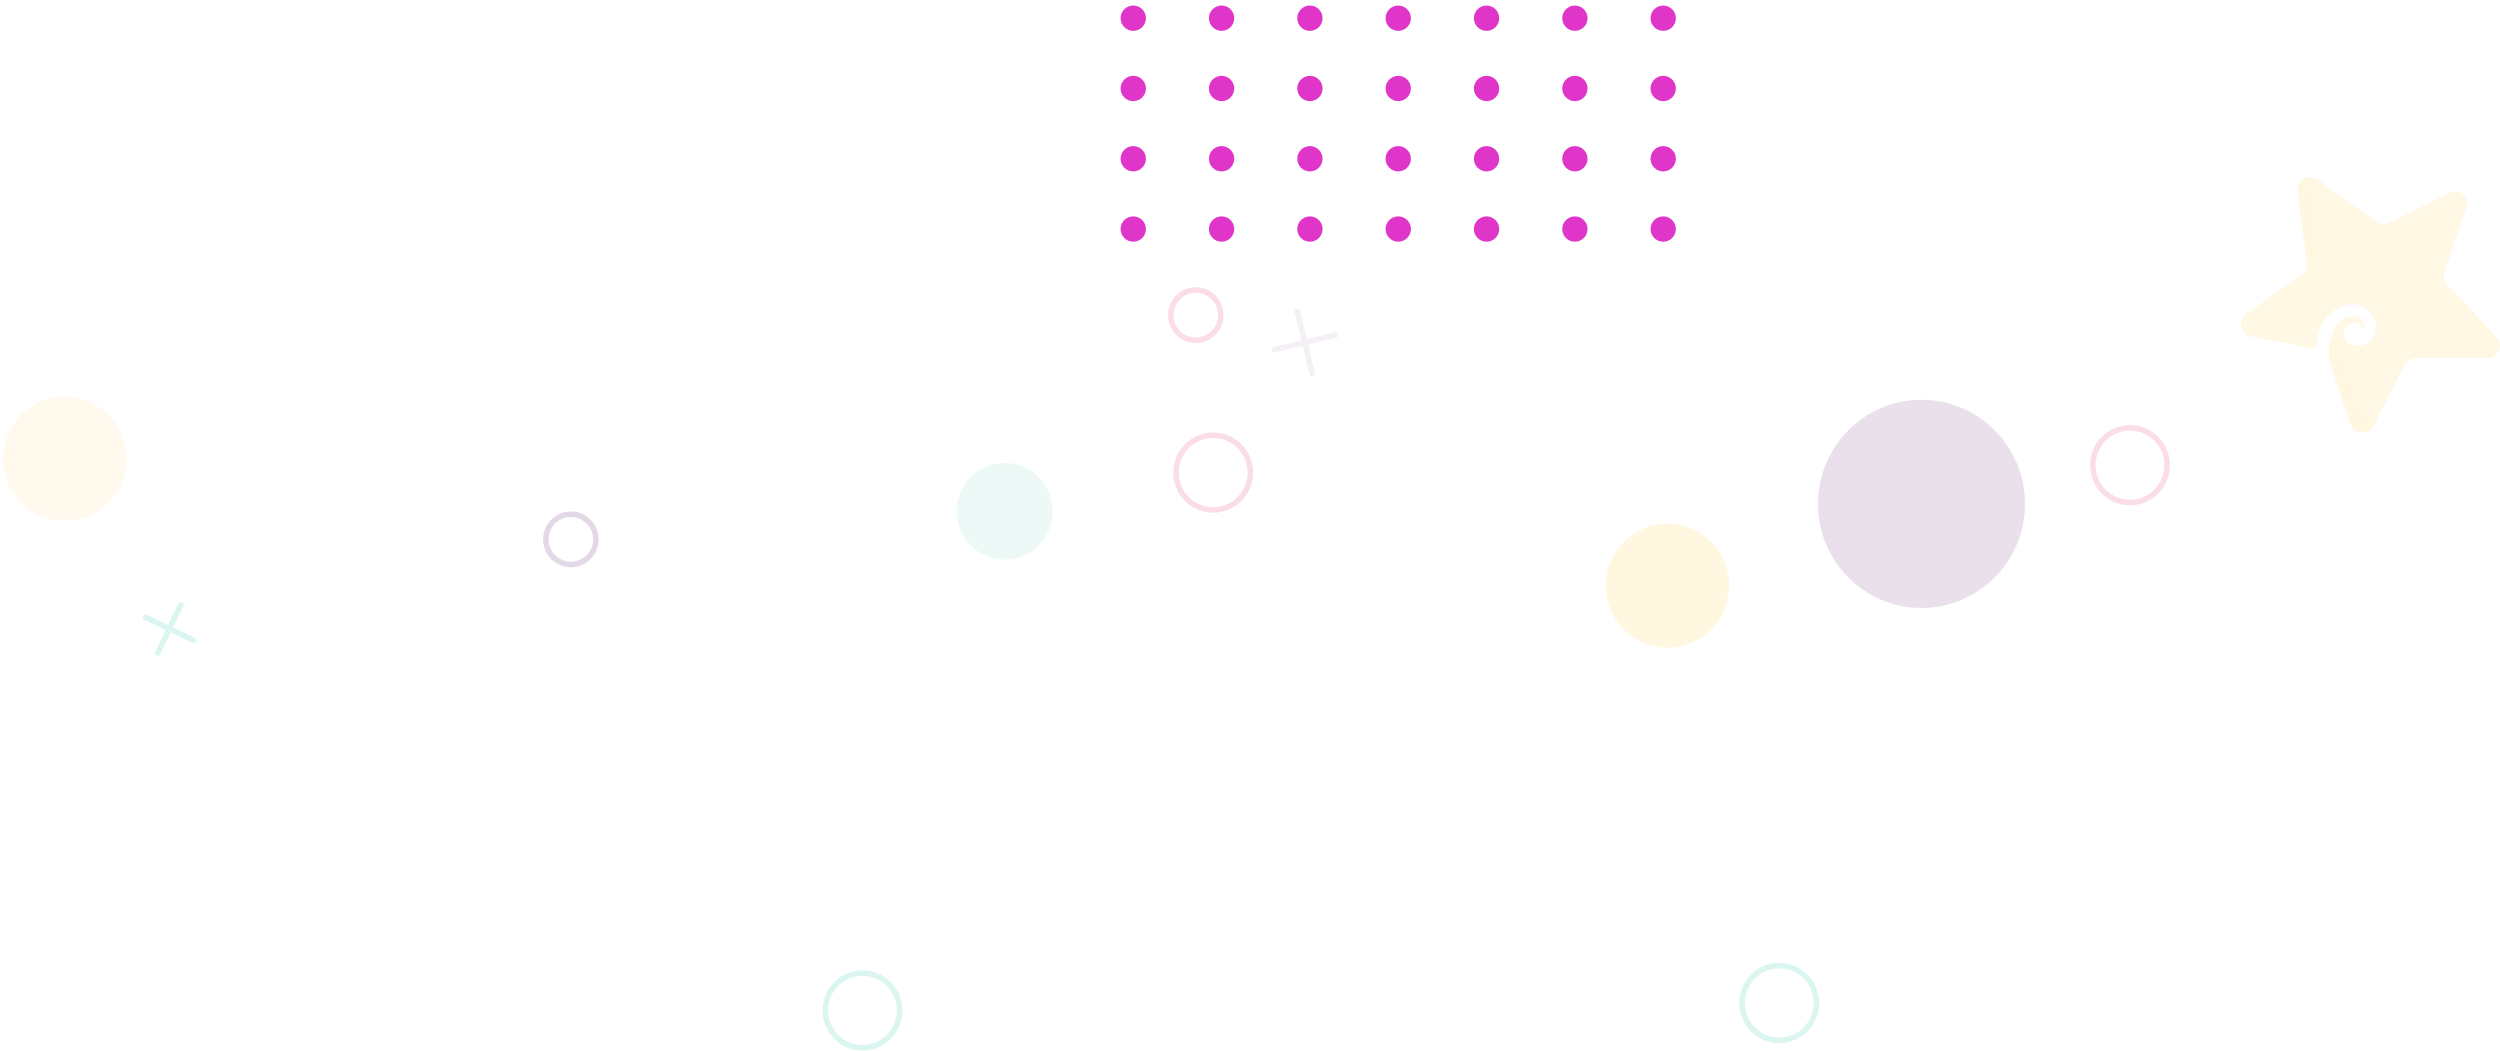 <svg xmlns="http://www.w3.org/2000/svg" width="226" height="95" viewBox="0 0 226 95">
    <g fill="none" fill-rule="evenodd">
        <g>
            <g>
                <g>
                    <g opacity=".25">
                        <g opacity=".7">
                            <g style="mix-blend-mode:multiply">
                                <path fill="#32C4AA" fill-rule="nonzero" d="M139.52 30.22c0 2.414-1.945 4.37-4.345 4.37-2.4 0-4.345-1.956-4.345-4.37 0-2.413 1.945-4.37 4.345-4.37 2.4 0 4.345 1.957 4.345 4.37" opacity=".5" transform="translate(-358 -227) translate(355 226) translate(3 1) translate(0 16) matrix(-1 0 0 1 226 0)"/>
                                <path fill="#FED150" fill-rule="nonzero" d="M220.147 19.857c3.081 0 5.58 2.512 5.58 5.611 0 3.1-2.499 5.612-5.58 5.612-3.082 0-5.58-2.513-5.58-5.612s2.498-5.611 5.58-5.611" opacity=".6" transform="translate(-358 -227) translate(355 226) translate(3 1) translate(0 16) matrix(-1 0 0 1 226 0)"/>
                                <path fill="#FED150" fill-rule="nonzero" d="M18.28 1.247c.104-.96-1-1.603-1.788-1.032L11.21 4.048c-.332.242-.769.28-1.152.095L4.6 1.423c-.892-.457-1.884.417-1.552 1.366l1.976 5.787c.146.394.037.837-.246 1.136L.303 14.473c-.666.71-.163 1.884.81 1.895l6.505.01c.422.002.788.225.989.595l2.861 5.528c.457.866 1.74.778 2.053-.168L15.38 16.7c.44-2.4-.807-3.757-1.456-3.985-.731-.257-1.324-.126-1.526.395-.202.522-.073.715-.073.715.179-.515.716-.796 1.2-.626.483.17.73.726.55 1.241 0 0-.375 1.223-1.763.735-1.388-.487-1.09-2.012-.991-2.295.098-.283.957-1.907 2.963-1.202 1.42.499 2.315 1.99 2.356 3.863l5.87-1.124c.975-.187 1.242-1.44.437-2.024l-5.057-3.595c-.34-.248-.51-.643-.457-1.064l.848-6.486z" opacity=".9" transform="translate(-358 -227) translate(355 226) translate(3 1) translate(0 16) matrix(-1 0 0 1 226 0)"/>
                                <path fill="#FED150" fill-rule="nonzero" d="M17.275.008c-.001.027 0 .053-.003.081l-.848 6.487c-.054.42.117.816.457 1.063l.552.393c-.012-.097-.014-.197 0-.298l.847-6.487c.071-.66-.43-1.17-1.005-1.24M15.287 14.455c-.374.093-.675.362-.8.734l-1.974 5.986c-.204.62-.823.867-1.355.726l.31.6c.457.866 1.74.778 2.053-.168L15.38 16.7c.164-.894.096-1.644-.092-2.244" transform="translate(-358 -227) translate(355 226) translate(3 1) translate(0 16) matrix(-1 0 0 1 226 0)"/>
                                <path stroke="#32C4AA" stroke-linecap="round" stroke-width=".5" d="M208.507 41.884L212.861 39.786M211.727 43.025L209.641 38.645" transform="translate(-358 -227) translate(355 226) translate(3 1) translate(0 16) matrix(-1 0 0 1 226 0)"/>
                                <g stroke="#612273" stroke-linecap="round" stroke-width=".5" opacity=".4">
                                    <path d="M2.295 6.46L3.623.875M5.735 4.335L.183 3" transform="translate(-358 -227) translate(355 226) translate(3 1) translate(0 16) matrix(-1 0 0 1 226 0) translate(105.09 11.286)"/>
                                </g>
                                <path stroke="#EB3D72" stroke-linecap="round" stroke-width=".5" d="M118.704 29.11c-.608.61-1.447.989-2.375.989-1.855 0-3.359-1.512-3.359-3.378s1.504-3.378 3.36-3.378c1.854 0 3.358 1.512 3.358 3.378 0 .933-.376 1.777-.984 2.388" transform="translate(-358 -227) translate(355 226) translate(3 1) translate(0 16) matrix(-1 0 0 1 226 0)"/>
                                <path stroke="#32C4AA" stroke-linecap="round" stroke-width=".5" d="M150.408 77.727c-.607.61-1.447.99-2.375.99-1.855 0-3.359-1.513-3.359-3.379s1.504-3.378 3.36-3.378c1.854 0 3.358 1.512 3.358 3.378 0 .933-.376 1.777-.984 2.389" transform="translate(-358 -227) translate(355 226) translate(3 1) translate(0 16) matrix(-1 0 0 1 226 0)"/>
                                <path fill="#612273" fill-rule="nonzero" d="M61.653 29.551c0 5.197-4.188 9.41-9.356 9.41-5.167 0-9.356-4.213-9.356-9.41 0-5.196 4.19-9.41 9.356-9.41 5.168 0 9.356 4.214 9.356 9.41" opacity=".8" transform="translate(-358 -227) translate(355 226) translate(3 1) translate(0 16) matrix(-1 0 0 1 226 0)"/>
                                <path fill="#FED150" fill-rule="nonzero" d="M80.843 36.947c0 3.1-2.498 5.612-5.58 5.612-3.081 0-5.579-2.513-5.579-5.612s2.498-5.611 5.58-5.611c3.08 0 5.579 2.512 5.579 5.611" transform="translate(-358 -227) translate(355 226) translate(3 1) translate(0 16) matrix(-1 0 0 1 226 0)"/>
                                <path stroke="#EB3D72" stroke-linecap="round" stroke-width=".5" d="M35.826 28.44c-.607.611-1.447.99-2.374.99-1.856 0-3.36-1.513-3.36-3.379 0-1.865 1.504-3.378 3.36-3.378 1.855 0 3.358 1.513 3.358 3.378 0 .933-.376 1.778-.984 2.389" transform="translate(-358 -227) translate(355 226) translate(3 1) translate(0 16) matrix(-1 0 0 1 226 0)"/>
                                <path stroke="#32C4AA" stroke-linecap="round" stroke-width=".5" d="M67.53 77.057c-.607.611-1.447.99-2.375.99-1.855 0-3.358-1.513-3.358-3.378 0-1.866 1.503-3.378 3.358-3.378 1.856 0 3.36 1.512 3.36 3.378 0 .932-.377 1.777-.984 2.388" transform="translate(-358 -227) translate(355 226) translate(3 1) translate(0 16) matrix(-1 0 0 1 226 0)"/>
                                <path stroke="#EB3D72" stroke-linecap="round" stroke-width=".5" d="M119.5 14.096c-.41.412-.975.666-1.599.666-1.248 0-2.26-1.018-2.26-2.273 0-1.256 1.012-2.273 2.26-2.273 1.248 0 2.26 1.017 2.26 2.273 0 .628-.253 1.196-.662 1.607" transform="translate(-358 -227) translate(355 226) translate(3 1) translate(0 16) matrix(-1 0 0 1 226 0)"/>
                                <path stroke="#612273" stroke-linecap="round" stroke-width=".5" d="M175.991 34.366c-.409.411-.974.665-1.598.665-1.248 0-2.26-1.017-2.26-2.273 0-1.255 1.012-2.273 2.26-2.273 1.248 0 2.26 1.018 2.26 2.273 0 .628-.253 1.196-.662 1.608" transform="translate(-358 -227) translate(355 226) translate(3 1) translate(0 16) matrix(-1 0 0 1 226 0)"/>
                            </g>
                        </g>
                    </g>
                    <g fill="#DF36C9" fill-rule="nonzero">
                        <g>
                            <path d="M20.206 2.291c-.633 0-1.145-.514-1.145-1.147 0-.631.512-1.144 1.145-1.144.632 0 1.145.513 1.145 1.144 0 .633-.513 1.147-1.145 1.147M20.206 10.274c-.633 0-1.145-.511-1.145-1.144 0-.633.512-1.146 1.145-1.146.632 0 1.145.513 1.145 1.146 0 .633-.513 1.144-1.145 1.144M20.206 18.261c-.633 0-1.145-.515-1.145-1.146 0-.634.512-1.146 1.145-1.146.632 0 1.145.512 1.145 1.146 0 .631-.513 1.146-1.145 1.146M20.206 26.246c-.633 0-1.145-.514-1.145-1.147 0-.631.512-1.146 1.145-1.146.632 0 1.145.515 1.145 1.146 0 .633-.513 1.147-1.145 1.147M20.206 34.229c-.633 0-1.145-.511-1.145-1.145 0-.633.512-1.145 1.145-1.145.632 0 1.145.512 1.145 1.145 0 .634-.513 1.145-1.145 1.145M20.206 42.215c-.633 0-1.145-.514-1.145-1.146 0-.633.512-1.145 1.145-1.145.632 0 1.145.512 1.145 1.145 0 .632-.513 1.146-1.145 1.146M20.206 50.199c-.633 0-1.145-.513-1.145-1.145 0-.633.512-1.146 1.145-1.146.632 0 1.145.513 1.145 1.146 0 .632-.513 1.145-1.145 1.145M13.852 2.291c-.632 0-1.145-.514-1.145-1.147C12.707.513 13.22 0 13.852 0c.633 0 1.145.513 1.145 1.144 0 .633-.512 1.147-1.145 1.147M13.852 10.274c-.632 0-1.145-.511-1.145-1.144 0-.633.513-1.146 1.145-1.146.633 0 1.145.513 1.145 1.146 0 .633-.512 1.144-1.145 1.144M13.852 18.261c-.632 0-1.145-.515-1.145-1.146 0-.634.513-1.146 1.145-1.146.633 0 1.145.512 1.145 1.146 0 .631-.512 1.146-1.145 1.146M13.852 26.246c-.632 0-1.145-.514-1.145-1.147 0-.631.513-1.146 1.145-1.146.633 0 1.145.515 1.145 1.146 0 .633-.512 1.147-1.145 1.147M13.852 34.229c-.632 0-1.145-.511-1.145-1.145 0-.633.513-1.145 1.145-1.145.633 0 1.145.512 1.145 1.145 0 .634-.512 1.145-1.145 1.145M13.852 42.215c-.632 0-1.145-.514-1.145-1.146 0-.633.513-1.145 1.145-1.145.633 0 1.145.512 1.145 1.145 0 .632-.512 1.146-1.145 1.146M13.852 50.199c-.632 0-1.145-.513-1.145-1.145 0-.633.513-1.146 1.145-1.146.633 0 1.145.513 1.145 1.146 0 .632-.512 1.145-1.145 1.145M7.5 2.291c-.634 0-1.146-.514-1.146-1.147C6.354.513 6.866 0 7.5 0c.632 0 1.144.513 1.144 1.144 0 .633-.512 1.147-1.144 1.147M7.5 10.274c-.634 0-1.146-.511-1.146-1.144 0-.633.512-1.146 1.146-1.146.632 0 1.144.513 1.144 1.146 0 .633-.512 1.144-1.144 1.144M7.5 18.261c-.634 0-1.146-.515-1.146-1.146 0-.634.512-1.146 1.146-1.146.632 0 1.144.512 1.144 1.146 0 .631-.512 1.146-1.144 1.146M7.5 26.246c-.634 0-1.146-.514-1.146-1.147 0-.631.512-1.146 1.146-1.146.632 0 1.144.515 1.144 1.146 0 .633-.512 1.147-1.144 1.147M7.5 34.229c-.634 0-1.146-.511-1.146-1.145 0-.633.512-1.145 1.146-1.145.632 0 1.144.512 1.144 1.145 0 .634-.512 1.145-1.144 1.145M7.5 42.215c-.634 0-1.146-.514-1.146-1.146 0-.633.512-1.145 1.146-1.145.632 0 1.144.512 1.144 1.145 0 .632-.512 1.146-1.144 1.146M7.5 50.199c-.634 0-1.146-.513-1.146-1.145 0-.633.512-1.146 1.146-1.146.632 0 1.144.513 1.144 1.146 0 .632-.512 1.145-1.144 1.145M1.145 2.291C.513 2.291 0 1.777 0 1.144 0 .513.513 0 1.145 0s1.146.513 1.146 1.144c0 .633-.514 1.147-1.146 1.147M1.145 10.274C.513 10.274 0 9.763 0 9.13c0-.633.513-1.146 1.145-1.146s1.146.513 1.146 1.146c0 .633-.514 1.144-1.146 1.144M1.145 18.261C.513 18.261 0 17.746 0 17.115c0-.634.513-1.146 1.145-1.146s1.146.512 1.146 1.146c0 .631-.514 1.146-1.146 1.146M1.145 26.246C.513 26.246 0 25.732 0 25.099c0-.631.513-1.146 1.145-1.146s1.146.515 1.146 1.146c0 .633-.514 1.147-1.146 1.147M1.145 34.229C.513 34.229 0 33.718 0 33.084c0-.633.513-1.145 1.145-1.145s1.146.512 1.146 1.145c0 .634-.514 1.145-1.146 1.145M1.145 42.215C.513 42.215 0 41.701 0 41.069c0-.633.513-1.145 1.145-1.145s1.146.512 1.146 1.145c0 .632-.514 1.146-1.146 1.146M1.145 50.199C.513 50.199 0 49.686 0 49.054c0-.633.513-1.146 1.145-1.146s1.146.513 1.146 1.146c0 .632-.514 1.145-1.146 1.145" transform="translate(-358 -227) translate(355 226) translate(3 1) translate(100) rotate(90 25.5 26)"/>
                        </g>
                    </g>
                </g>
            </g>
        </g>
    </g>
</svg>
